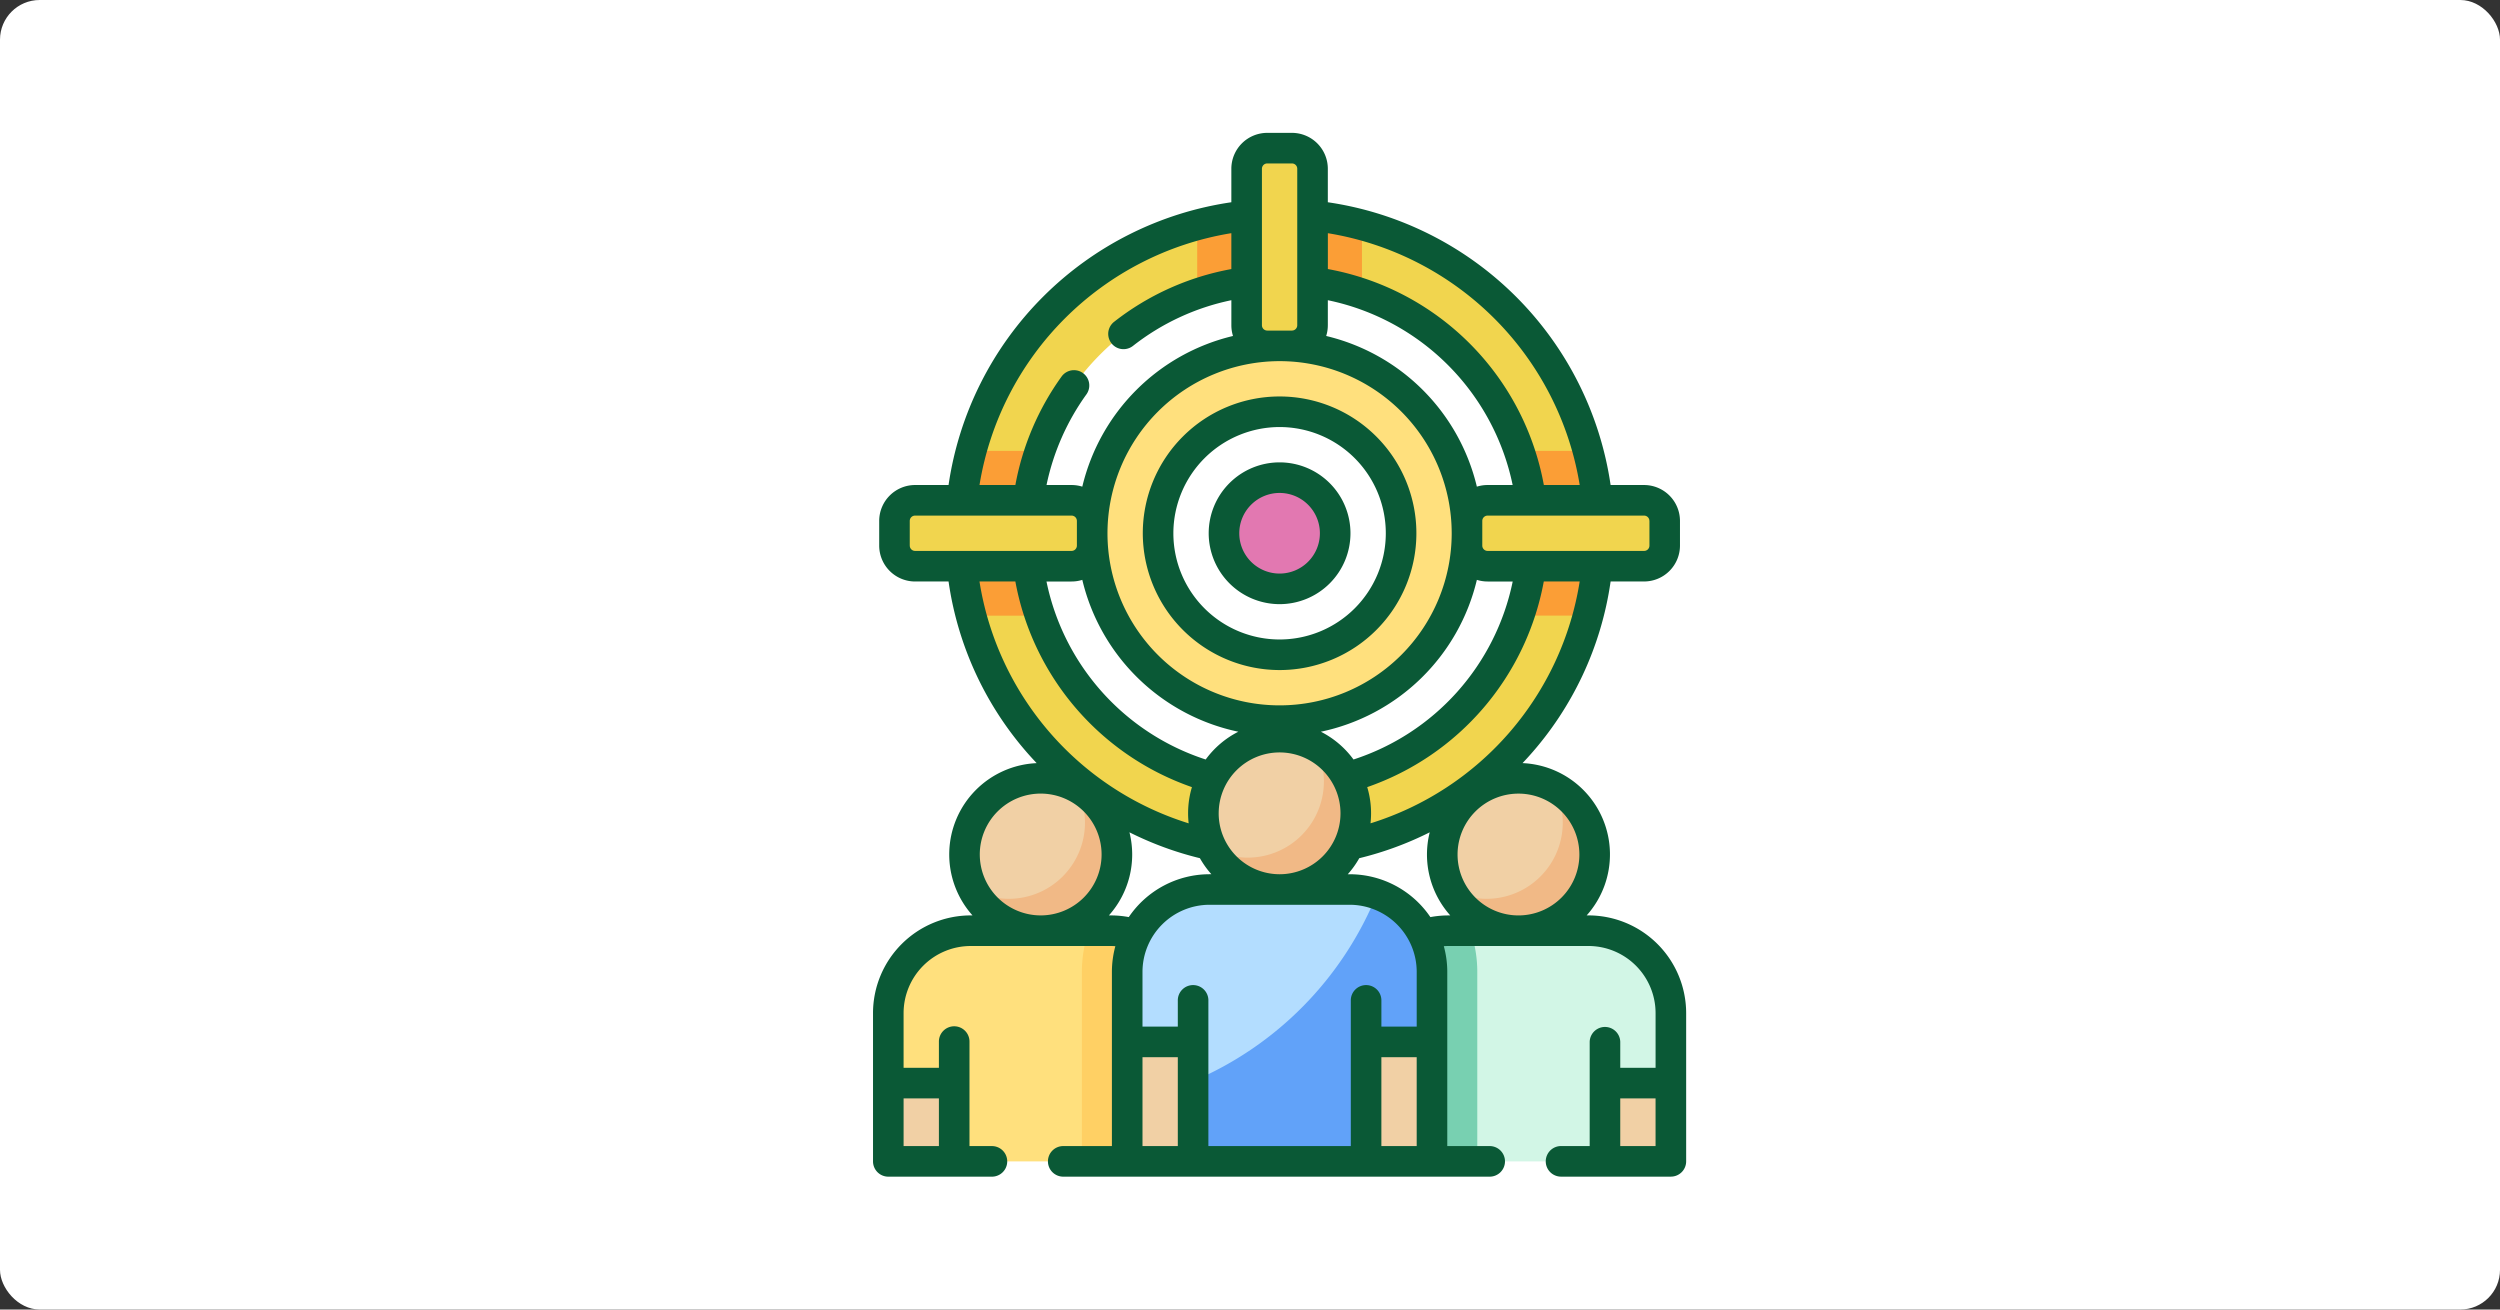 <svg xmlns="http://www.w3.org/2000/svg" width="315" height="165" viewBox="0 0 315 165">
  <rect x="0" y="0" width="315" height="165" fill="#333333" stroke="none"/>
  <g id="Grupo_98379" data-name="Grupo 98379" transform="translate(2115 4654)">
    <rect id="Rectángulo_33344" data-name="Rectángulo 33344" width="315" height="165" rx="5" transform="translate(-2115 -4654)" fill="#fff"/>
    <g id="objetivo" transform="translate(-2061.571 -4637.259)">
      <g id="Grupo_98346" data-name="Grupo 98346" transform="translate(67.579 10.23)">
        <path id="Trazado_142601" data-name="Trazado 142601" d="M139.645,39.825a40.22,40.22,0,1,0,40.22,40.22,40.221,40.221,0,0,0-40.22-40.22Zm0,72.136a31.916,31.916,0,1,1,31.916-31.916A31.953,31.953,0,0,1,139.645,111.961Z" transform="translate(-99.425 -39.825)" fill="#f1d54e"/>
      </g>
      <g id="Grupo_98347" data-name="Grupo 98347" transform="translate(67.579 40.07)">
        <path id="Trazado_142602" data-name="Trazado 142602" d="M107.728,166.372a31.777,31.777,0,0,1,1.734-10.379H100.78a40.431,40.431,0,0,0,0,20.759h8.683A31.777,31.777,0,0,1,107.728,166.372Z" transform="translate(-99.425 -155.993)" fill="#fb9e36"/>
      </g>
      <g id="Grupo_98348" data-name="Grupo 98348" transform="translate(97.419 10.23)">
        <path id="Trazado_142603" data-name="Trazado 142603" d="M215.593,41.18v8.683a31.928,31.928,0,0,1,20.759,0V41.18a40.43,40.43,0,0,0-20.759,0Z" transform="translate(-215.593 -39.825)" fill="#fb9e36"/>
      </g>
      <g id="Grupo_98349" data-name="Grupo 98349" transform="translate(137.981 40.07)">
        <path id="Trazado_142604" data-name="Trazado 142604" d="M375.233,166.372a31.778,31.778,0,0,1-1.734,10.379h8.683a40.432,40.432,0,0,0,0-20.759H373.5A31.78,31.78,0,0,1,375.233,166.372Z" transform="translate(-373.499 -155.993)" fill="#fb9e36"/>
      </g>
      <g id="Grupo_98350" data-name="Grupo 98350" transform="translate(84.186 26.837)">
        <path id="Trazado_142605" data-name="Trazado 142605" d="M187.688,104.476A23.613,23.613,0,1,0,211.3,128.089,23.639,23.639,0,0,0,187.688,104.476Zm0,38.922A15.31,15.31,0,1,1,203,128.089,15.328,15.328,0,0,1,187.688,143.4Z" transform="translate(-164.075 -104.476)" fill="#ffe07d"/>
      </g>
      <g id="Grupo_98351" data-name="Grupo 98351" transform="translate(100.793 43.444)">
        <circle id="Elipse_4562" data-name="Elipse 4562" cx="7.006" cy="7.006" r="7.006" fill="#e278b1"/>
      </g>
      <g id="Grupo_98352" data-name="Grupo 98352" transform="translate(103.647 1.927)">
        <path id="Trazado_142606" data-name="Trazado 142606" d="M245.546,32.41h-3.114a2.6,2.6,0,0,1-2.595-2.595V10.095A2.6,2.6,0,0,1,242.432,7.5h3.114a2.6,2.6,0,0,1,2.595,2.595V29.815A2.6,2.6,0,0,1,245.546,32.41Z" transform="translate(-239.837 -7.5)" fill="#f1d54e"/>
      </g>
      <g id="Grupo_98353" data-name="Grupo 98353" transform="translate(59.276 46.298)">
        <path id="Trazado_142607" data-name="Trazado 142607" d="M92.01,182.832v3.114a2.6,2.6,0,0,1-2.595,2.595H69.695a2.6,2.6,0,0,1-2.595-2.595v-3.114a2.6,2.6,0,0,1,2.595-2.595H89.415A2.6,2.6,0,0,1,92.01,182.832Z" transform="translate(-67.1 -180.237)" fill="#f1d54e"/>
      </g>
      <g id="Grupo_98354" data-name="Grupo 98354" transform="translate(131.412 46.298)">
        <path id="Trazado_142608" data-name="Trazado 142608" d="M347.926,185.946v-3.114a2.6,2.6,0,0,1,2.595-2.595h19.721a2.6,2.6,0,0,1,2.595,2.595v3.114a2.6,2.6,0,0,1-2.595,2.595H350.521A2.6,2.6,0,0,1,347.926,185.946Z" transform="translate(-347.926 -180.237)" fill="#f1d54e"/>
      </g>
      <g id="Grupo_98360" data-name="Grupo 98360" transform="translate(118.697 81.328)">
        <g id="Grupo_98355" data-name="Grupo 98355" transform="translate(30.1 38.403)">
          <path id="Trazado_142609" data-name="Trazado 142609" d="M415.606,466.114h8.3v9.86h-8.3Z" transform="translate(-415.606 -466.114)" fill="#f1d0a5"/>
        </g>
        <g id="Grupo_98356" data-name="Grupo 98356" transform="translate(9.601)">
          <circle id="Elipse_4563" data-name="Elipse 4563" cx="9.601" cy="9.601" r="9.601" fill="#f1d0a5"/>
        </g>
        <g id="Grupo_98357" data-name="Grupo 98357" transform="translate(10.707 1.106)">
          <path id="Trazado_142610" data-name="Trazado 142610" d="M353.076,320.915a9.6,9.6,0,0,1-12.968,12.968,9.6,9.6,0,1,0,12.968-12.968Z" transform="translate(-340.108 -320.915)" fill="#f1b986"/>
        </g>
        <g id="Grupo_98358" data-name="Grupo 98358" transform="translate(0 19.202)">
          <path id="Trazado_142611" data-name="Trazado 142611" d="M326.45,391.362H308.805a10.379,10.379,0,0,0-10.379,10.379v8.823h8.3v9.86h21.8v-9.86h8.3v-8.823A10.379,10.379,0,0,0,326.45,391.362Z" transform="translate(-298.426 -391.362)" fill="#d2f6e6"/>
        </g>
        <g id="Grupo_98359" data-name="Grupo 98359" transform="translate(0 19.202)">
          <path id="Trazado_142612" data-name="Trazado 142612" d="M312.439,420.424V396.552a16.008,16.008,0,0,0-.864-5.19h-2.769a10.379,10.379,0,0,0-10.379,10.379v8.823h8.3v9.86Z" transform="translate(-298.427 -391.362)" fill="#78d0b1"/>
        </g>
      </g>
      <g id="Grupo_98366" data-name="Grupo 98366" transform="translate(58.497 81.328)">
        <g id="Grupo_98361" data-name="Grupo 98361" transform="translate(0 38.403)">
          <path id="Trazado_142613" data-name="Trazado 142613" d="M0,0H8.3V9.86H0Z" transform="translate(8.303 9.86) rotate(180)" fill="#f1d0a5"/>
        </g>
        <g id="Grupo_98362" data-name="Grupo 98362" transform="translate(9.601)">
          <circle id="Elipse_4564" data-name="Elipse 4564" cx="9.601" cy="9.601" r="9.601" fill="#f1d0a5"/>
        </g>
        <g id="Grupo_98363" data-name="Grupo 98363" transform="translate(10.707 1.106)">
          <path id="Trazado_142614" data-name="Trazado 142614" d="M105.75,333.883a9.6,9.6,0,0,0,12.968-12.968,9.6,9.6,0,1,1-12.968,12.968Z" transform="translate(-105.75 -320.915)" fill="#f1b986"/>
        </g>
        <g id="Grupo_98364" data-name="Grupo 98364" transform="translate(0 19.202)">
          <path id="Trazado_142615" data-name="Trazado 142615" d="M74.448,391.362H92.093a10.379,10.379,0,0,1,10.379,10.379v8.823h-8.3v9.86h-21.8v-9.86h-8.3v-8.823A10.379,10.379,0,0,1,74.448,391.362Z" transform="translate(-64.069 -391.362)" fill="#ffe07d"/>
        </g>
        <g id="Grupo_98365" data-name="Grupo 98365" transform="translate(24.391 19.202)">
          <path id="Trazado_142616" data-name="Trazado 142616" d="M159.024,420.424V396.552a16.007,16.007,0,0,1,.864-5.19h2.769a10.379,10.379,0,0,1,10.379,10.379v8.823h-8.3v9.86Z" transform="translate(-159.024 -391.362)" fill="#ffd064"/>
        </g>
      </g>
      <g id="Grupo_98373" data-name="Grupo 98373" transform="translate(88.597 76.139)">
        <g id="Grupo_98367" data-name="Grupo 98367" transform="translate(30.1 38.403)">
          <path id="Trazado_142617" data-name="Trazado 142617" d="M298.427,445.911h8.3v15.05h-8.3Z" transform="translate(-298.427 -445.911)" fill="#f1d0a5"/>
        </g>
        <g id="Grupo_98368" data-name="Grupo 98368" transform="translate(0 38.403)">
          <path id="Trazado_142618" data-name="Trazado 142618" d="M0,0H8.3V15.05H0Z" transform="translate(8.303 15.05) rotate(180)" fill="#f1d0a5"/>
        </g>
        <g id="Grupo_98369" data-name="Grupo 98369" transform="translate(9.601)">
          <circle id="Elipse_4565" data-name="Elipse 4565" cx="9.601" cy="9.601" r="9.601" fill="#f1d0a5"/>
        </g>
        <g id="Grupo_98370" data-name="Grupo 98370" transform="translate(10.707 1.106)">
          <path id="Trazado_142619" data-name="Trazado 142619" d="M235.9,300.712a9.6,9.6,0,0,1-12.968,12.968A9.6,9.6,0,1,0,235.9,300.712Z" transform="translate(-222.929 -300.712)" fill="#f1b986"/>
        </g>
        <g id="Grupo_98371" data-name="Grupo 98371" transform="translate(0 19.202)">
          <path id="Trazado_142620" data-name="Trazado 142620" d="M209.273,371.159H191.628a10.379,10.379,0,0,0-10.379,10.379v8.823h8.3v15.05h21.8v-15.05h8.3v-8.823A10.38,10.38,0,0,0,209.273,371.159Z" transform="translate(-181.249 -371.159)" fill="#b3ddff"/>
        </g>
        <g id="Grupo_98372" data-name="Grupo 98372" transform="translate(8.303 19.787)">
          <path id="Trazado_142621" data-name="Trazado 142621" d="M236.731,373.437a43.31,43.31,0,0,1-23.158,23.558V407.1h21.8v-15.05h8.3v-8.823A10.382,10.382,0,0,0,236.731,373.437Z" transform="translate(-213.573 -373.437)" fill="#61a2f9"/>
        </g>
      </g>
      <g id="Grupo_98374" data-name="Grupo 98374" transform="translate(56.571 0)">
        <path id="Trazado_142622" data-name="Trazado 142622" d="M206.136,163.772A17.236,17.236,0,1,0,188.9,146.536,17.256,17.256,0,0,0,206.136,163.772Zm0-30.619a13.383,13.383,0,1,1-13.383,13.383A13.4,13.4,0,0,1,206.136,133.153Z" transform="translate(-154.908 -96.086)" fill="#0a5936"/>
        <path id="Trazado_142623" data-name="Trazado 142623" d="M230.158,179.492a8.932,8.932,0,1,0-8.932-8.932A8.943,8.943,0,0,0,230.158,179.492Zm0-14.012a5.079,5.079,0,1,1-5.079,5.079A5.085,5.085,0,0,1,230.158,165.48Z" transform="translate(-178.931 -120.11)" fill="#0a5936"/>
        <path id="Trazado_142624" data-name="Trazado 142624" d="M159.027,110.909A12.321,12.321,0,0,0,146.72,98.6h-.229a11.518,11.518,0,0,0-8.079-19.188c.266-.282.531-.566.79-.856a41.777,41.777,0,0,0,10.307-22.031h4.218a4.527,4.527,0,0,0,4.521-4.521V48.893a4.527,4.527,0,0,0-4.521-4.521h-4.219A42.163,42.163,0,0,0,113.877,8.743V4.521A4.526,4.526,0,0,0,109.356,0h-3.114a4.527,4.527,0,0,0-4.521,4.521V8.743A42.163,42.163,0,0,0,66.089,44.371H61.871a4.527,4.527,0,0,0-4.521,4.521v3.114a4.527,4.527,0,0,0,4.521,4.521h4.218A41.776,41.776,0,0,0,76.4,78.559c.26.29.524.574.79.856A11.518,11.518,0,0,0,69.107,98.6h-.229A12.321,12.321,0,0,0,56.571,110.91v18.682a1.927,1.927,0,0,0,1.927,1.927h13.1a1.927,1.927,0,0,0,0-3.853H68.726V114.542a1.927,1.927,0,1,0-3.853,0V117.8h-4.45V110.91a8.463,8.463,0,0,1,8.454-8.454H86.522c.2,0,.391.009.585.023a12.27,12.27,0,0,0-.436,3.241v21.945H80.583a1.927,1.927,0,1,0,0,3.853h53.645a1.927,1.927,0,1,0,0-3.853h-5.3V105.719a12.281,12.281,0,0,0-.436-3.241c.194-.013.389-.023.585-.023H146.72a8.463,8.463,0,0,1,8.454,8.454V117.8h-4.45v-3.262a1.927,1.927,0,0,0-3.853,0v13.124h-3.653a1.927,1.927,0,0,0,0,3.853H157.1a1.926,1.926,0,0,0,1.927-1.927ZM64.873,121.657v6.008H60.424v-6.008Zm80.7-30.728a7.683,7.683,0,0,1-7.655,7.674h-.04a7.674,7.674,0,1,1,7.694-7.674ZM119.255,87a11.447,11.447,0,0,0-.414-4.564,33.918,33.918,0,0,0,22.247-25.91h4.523A38.172,38.172,0,0,1,119.255,87ZM107.8,28.763A21.686,21.686,0,1,1,86.113,50.454v-.01A21.711,21.711,0,0,1,107.8,28.763Zm6.078-4.521V21.086a29.986,29.986,0,0,1,23.287,23.285h-3.158a4.509,4.509,0,0,0-1.351.207,25.625,25.625,0,0,0-18.985-18.985A4.5,4.5,0,0,0,113.877,24.242ZM113,75.456a25.622,25.622,0,0,0,19.657-19.135,4.506,4.506,0,0,0,1.351.207h3.163a29.9,29.9,0,0,1-20.059,22.428,11.606,11.606,0,0,0-4.112-3.5Zm-10.4,0a11.6,11.6,0,0,0-4.112,3.5A29.9,29.9,0,0,1,78.428,56.528h3.163a4.5,4.5,0,0,0,1.35-.206A25.622,25.622,0,0,0,102.6,75.456Zm-2.474,10.283a7.674,7.674,0,1,1,7.674,7.674A7.683,7.683,0,0,1,100.124,85.739ZM154.4,48.893v3.114a.669.669,0,0,1-.668.668H134.007a.669.669,0,0,1-.668-.668V48.893a.669.669,0,0,1,.668-.668h19.721a.669.669,0,0,1,.668.668Zm-8.786-4.521h-4.517a33.845,33.845,0,0,0-27.215-27.213V12.642a38.413,38.413,0,0,1,31.732,31.73ZM106.242,3.853h3.114a.669.669,0,0,1,.669.668V18.751s0,.009,0,.014v5.478a.669.669,0,0,1-.669.668h-3.114a.669.669,0,0,1-.668-.668V4.521a.669.669,0,0,1,.668-.668Zm-4.521,8.789v4.52a33.74,33.74,0,0,0-14.777,6.65,1.926,1.926,0,1,0,2.379,3.031,29.9,29.9,0,0,1,12.4-5.758v3.157a4.506,4.506,0,0,0,.206,1.351A25.625,25.625,0,0,0,82.941,44.578a4.505,4.505,0,0,0-1.35-.206H78.433a29.975,29.975,0,0,1,5.045-11.447,1.927,1.927,0,0,0-3.123-2.257,33.83,33.83,0,0,0-5.847,13.7h-4.52a38.413,38.413,0,0,1,31.732-31.73ZM61.2,52.006V48.893a.669.669,0,0,1,.668-.668H81.591a.669.669,0,0,1,.668.668v3.114a.669.669,0,0,1-.668.668H61.871a.669.669,0,0,1-.668-.668Zm8.784,4.521h4.523a33.917,33.917,0,0,0,22.247,25.91A11.447,11.447,0,0,0,96.342,87,38.171,38.171,0,0,1,69.986,56.528Zm.039,34.4A7.674,7.674,0,1,1,77.718,98.6h-.04A7.683,7.683,0,0,1,70.024,90.929Zm16.5,7.674h-.231a11.5,11.5,0,0,0,2.59-10.471,41.924,41.924,0,0,0,8.877,3.261,11.6,11.6,0,0,0,1.448,2.021h-.23a12.3,12.3,0,0,0-10.18,5.4,12.351,12.351,0,0,0-2.274-.211Zm8.452,29.062h-4.45v-11.2h4.45Zm3.853-18.313a1.927,1.927,0,1,0-3.853,0v3.263h-4.45v-6.9a8.462,8.462,0,0,1,8.453-8.453h17.645a8.462,8.462,0,0,1,8.453,8.453v6.9h-4.45v-3.263a1.927,1.927,0,1,0-3.853,0v18.313H98.827V109.352Zm26.247,18.313h-4.45v-11.2h4.45ZM126.8,98.814a12.3,12.3,0,0,0-10.18-5.4h-.23a11.584,11.584,0,0,0,1.448-2.021,41.911,41.911,0,0,0,8.877-3.261,11.5,11.5,0,0,0,2.59,10.471h-.231a12.35,12.35,0,0,0-2.274.211Zm23.923,28.851v-6.008h4.449v6.008Z" transform="translate(-56.571 0)" fill="#0a5936"/>
      </g>
    </g>
  </g>
</svg>
